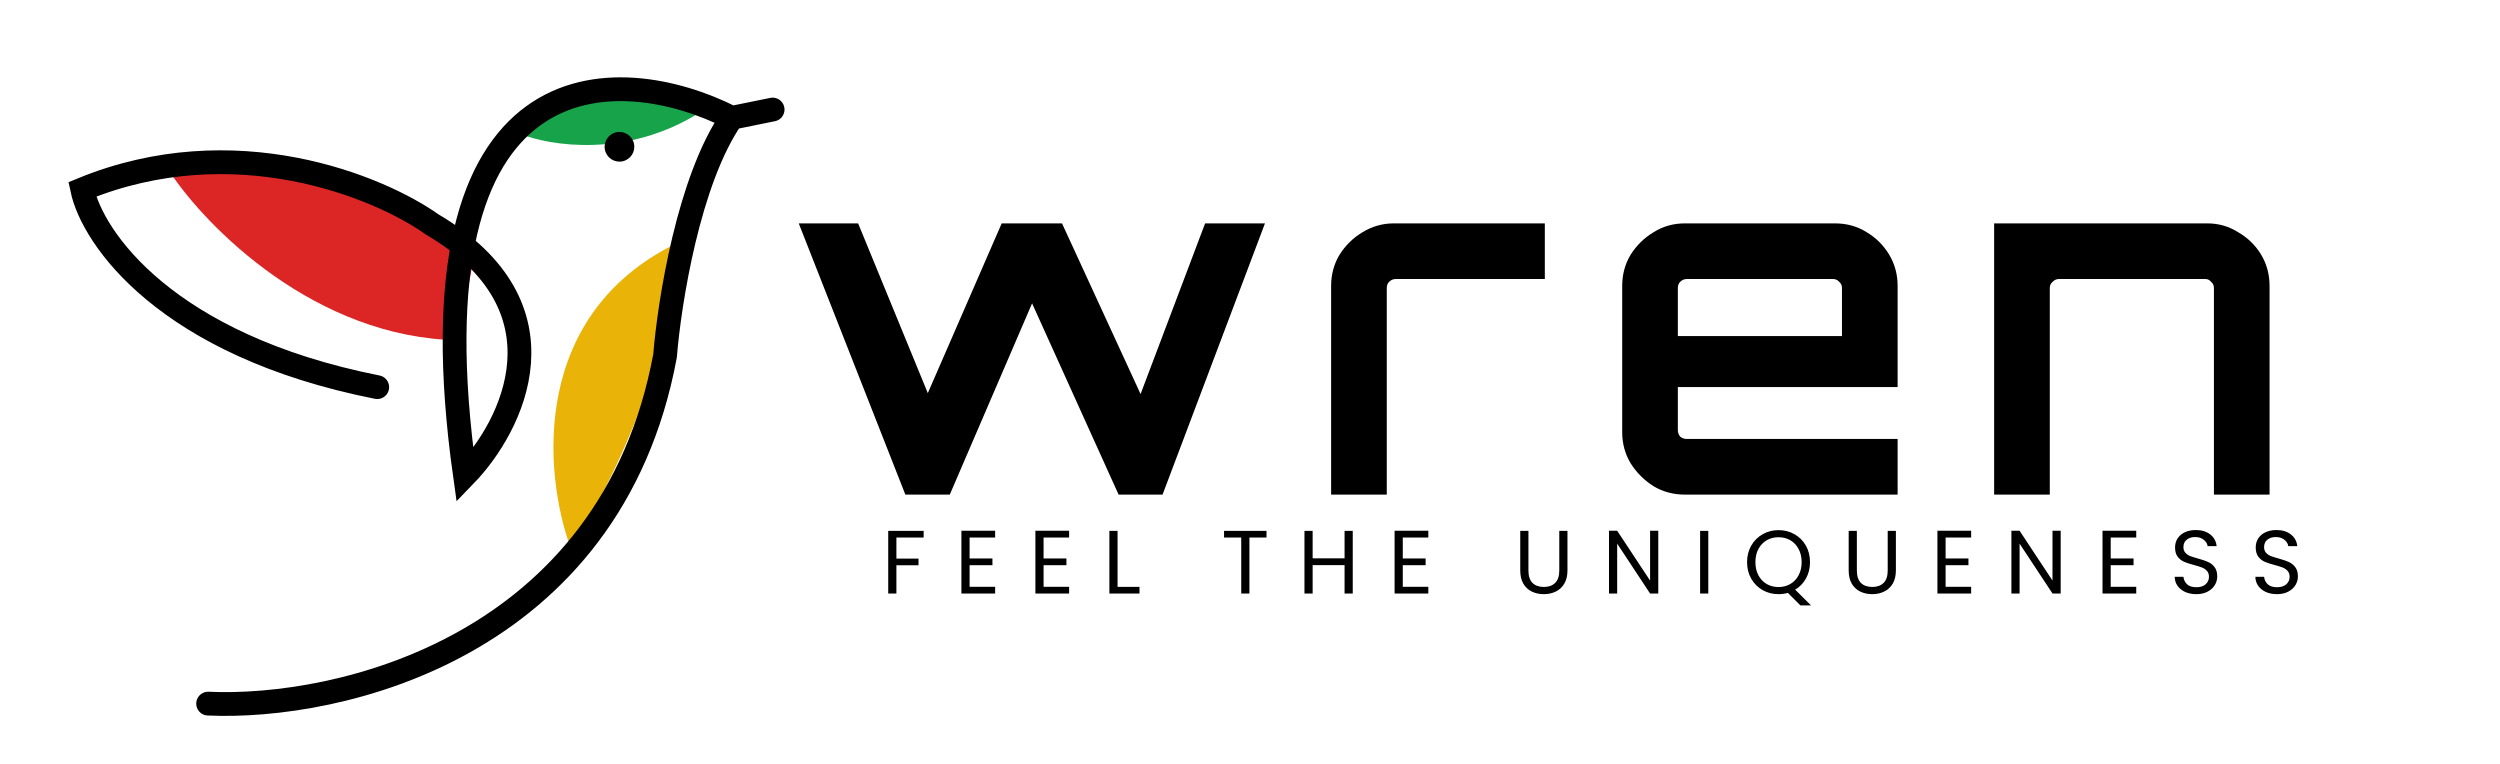 <svg width="278" height="85" viewBox="0 0 278 85" fill="none" xmlns="http://www.w3.org/2000/svg">
<path d="M100.676 55L88.82 24.84H95.424L103.172 43.716L111.388 24.84H118.096L126.832 43.82L134.008 24.84H140.664L129.276 55H124.388L114.768 33.732L105.616 55H100.676ZM148.021 55V31.808C148.021 30.525 148.333 29.364 148.957 28.324C149.616 27.284 150.465 26.452 151.505 25.828C152.58 25.169 153.741 24.84 154.989 24.84H171.785V31.028H155.197C154.92 31.028 154.677 31.132 154.469 31.34C154.296 31.513 154.209 31.739 154.209 32.016V55H148.021ZM187.356 55C186.073 55 184.912 54.688 183.872 54.064C182.832 53.405 181.983 52.556 181.324 51.516C180.7 50.476 180.388 49.315 180.388 48.032V31.808C180.388 30.525 180.7 29.364 181.324 28.324C181.983 27.284 182.832 26.452 183.872 25.828C184.912 25.169 186.073 24.84 187.356 24.84H204.048C205.365 24.84 206.544 25.169 207.584 25.828C208.624 26.452 209.456 27.284 210.08 28.324C210.704 29.364 211.016 30.525 211.016 31.808V43.04H186.576V47.824C186.576 48.101 186.663 48.344 186.836 48.552C187.044 48.725 187.287 48.812 187.564 48.812H211.016V55H187.356ZM186.576 37.372H204.828V32.016C204.828 31.739 204.724 31.513 204.516 31.34C204.343 31.132 204.117 31.028 203.84 31.028H187.564C187.287 31.028 187.044 31.132 186.836 31.34C186.663 31.513 186.576 31.739 186.576 32.016V37.372ZM221.748 55V24.84H245.46C246.708 24.84 247.852 25.169 248.892 25.828C249.967 26.452 250.816 27.284 251.44 28.324C252.064 29.364 252.376 30.525 252.376 31.808V55H246.188V32.016C246.188 31.739 246.084 31.513 245.876 31.34C245.703 31.132 245.495 31.028 245.252 31.028H228.924C228.681 31.028 228.456 31.132 228.248 31.34C228.04 31.513 227.936 31.739 227.936 32.016V55H221.748Z" fill="black"/>
<path d="M52.912 27.33L51.004 37.836C35.033 37.579 22.919 25.228 18.858 19.085C31.802 13.752 46.954 22.36 52.912 27.33Z" fill="#DC2626"/>
<path d="M57.796 14.869C61.106 16.219 69.756 17.628 77.879 12.468C74.865 9.259 66.629 5.247 57.796 14.869Z" fill="#16A34A"/>
<path d="M76.048 26.668C75.441 32.524 72.075 47.576 63.461 60.931C60.452 52.775 58.757 34.504 76.048 26.668Z" fill="#EAB308"/>
<path d="M23.143 78.243C37.555 78.907 67.894 72.102 73.953 39.572C74.43 33.63 76.582 20.016 81.381 13.104M81.381 13.104C68.721 6.688 45.061 5.658 51.703 52.87C56.999 47.407 63.681 34.176 48.043 24.948C42.131 20.756 26.074 14.109 9.143 21.062C10.283 26.451 18.44 38.393 41.948 43.051M81.381 13.104L85.915 12.181" stroke="black" stroke-width="2.644" stroke-linecap="round"/>
<circle cx="68.883" cy="16.322" r="1.652" transform="rotate(-11.505 68.883 16.322)" fill="black"/>
<path d="M102.71 59.03V59.77H99.68V62.12H102.14V62.86H99.68V66H98.77V59.03H102.71ZM107.819 59.77V62.1H110.359V62.85H107.819V65.25H110.659V66H106.909V59.02H110.659V59.77H107.819ZM116.046 59.77V62.1H118.586V62.85H116.046V65.25H118.886V66H115.136V59.02H118.886V59.77H116.046ZM124.273 65.26H126.713V66H123.363V59.03H124.273V65.26ZM140.835 59.03V59.77H138.935V66H138.025V59.77H136.115V59.03H140.835ZM150.426 59.03V66H149.516V62.84H145.966V66H145.056V59.03H145.966V62.09H149.516V59.03H150.426ZM155.989 59.77V62.1H158.529V62.85H155.989V65.25H158.829V66H155.079V59.02H158.829V59.77H155.989ZM169.962 59.03V63.44C169.962 64.06 170.112 64.52 170.412 64.82C170.719 65.12 171.142 65.27 171.682 65.27C172.216 65.27 172.632 65.12 172.932 64.82C173.239 64.52 173.392 64.06 173.392 63.44V59.03H174.302V63.43C174.302 64.01 174.186 64.5 173.952 64.9C173.719 65.293 173.402 65.587 173.002 65.78C172.609 65.973 172.166 66.07 171.672 66.07C171.179 66.07 170.732 65.973 170.332 65.78C169.939 65.587 169.626 65.293 169.392 64.9C169.166 64.5 169.052 64.01 169.052 63.43V59.03H169.962ZM184.4 66H183.49L179.83 60.45V66H178.92V59.02H179.83L183.49 64.56V59.02H184.4V66ZM189.962 59.03V66H189.052V59.03H189.962ZM200.203 67.32L198.813 65.93C198.473 66.023 198.126 66.07 197.773 66.07C197.126 66.07 196.536 65.92 196.003 65.62C195.469 65.313 195.046 64.89 194.733 64.35C194.426 63.803 194.273 63.19 194.273 62.51C194.273 61.83 194.426 61.22 194.733 60.68C195.046 60.133 195.469 59.71 196.003 59.41C196.536 59.103 197.126 58.95 197.773 58.95C198.426 58.95 199.019 59.103 199.553 59.41C200.086 59.71 200.506 60.13 200.813 60.67C201.119 61.21 201.273 61.823 201.273 62.51C201.273 63.177 201.126 63.777 200.833 64.31C200.539 64.843 200.136 65.263 199.623 65.57L201.383 67.32H200.203ZM195.203 62.51C195.203 63.063 195.313 63.55 195.533 63.97C195.759 64.39 196.066 64.713 196.453 64.94C196.846 65.167 197.286 65.28 197.773 65.28C198.259 65.28 198.696 65.167 199.083 64.94C199.476 64.713 199.783 64.39 200.003 63.97C200.229 63.55 200.343 63.063 200.343 62.51C200.343 61.95 200.229 61.463 200.003 61.05C199.783 60.63 199.479 60.307 199.093 60.08C198.706 59.853 198.266 59.74 197.773 59.74C197.279 59.74 196.839 59.853 196.453 60.08C196.066 60.307 195.759 60.63 195.533 61.05C195.313 61.463 195.203 61.95 195.203 62.51ZM206.483 59.03V63.44C206.483 64.06 206.633 64.52 206.933 64.82C207.24 65.12 207.663 65.27 208.203 65.27C208.737 65.27 209.153 65.12 209.453 64.82C209.76 64.52 209.913 64.06 209.913 63.44V59.03H210.823V63.43C210.823 64.01 210.707 64.5 210.473 64.9C210.24 65.293 209.923 65.587 209.523 65.78C209.13 65.973 208.687 66.07 208.193 66.07C207.7 66.07 207.253 65.973 206.853 65.78C206.46 65.587 206.147 65.293 205.913 64.9C205.687 64.5 205.573 64.01 205.573 63.43V59.03H206.483ZM216.351 59.77V62.1H218.891V62.85H216.351V65.25H219.191V66H215.441V59.02H219.191V59.77H216.351ZM229.148 66H228.238L224.578 60.45V66H223.668V59.02H224.578L228.238 64.56V59.02H229.148V66ZM234.71 59.77V62.1H237.25V62.85H234.71V65.25H237.55V66H233.8V59.02H237.55V59.77H234.71ZM244.237 66.07C243.777 66.07 243.363 65.99 242.997 65.83C242.637 65.663 242.353 65.437 242.147 65.15C241.94 64.857 241.833 64.52 241.827 64.14H242.797C242.83 64.467 242.963 64.743 243.197 64.97C243.437 65.19 243.783 65.3 244.237 65.3C244.67 65.3 245.01 65.193 245.257 64.98C245.51 64.76 245.637 64.48 245.637 64.14C245.637 63.873 245.563 63.657 245.417 63.49C245.27 63.323 245.087 63.197 244.867 63.11C244.647 63.023 244.35 62.93 243.977 62.83C243.517 62.71 243.147 62.59 242.867 62.47C242.593 62.35 242.357 62.163 242.157 61.91C241.963 61.65 241.867 61.303 241.867 60.87C241.867 60.49 241.963 60.153 242.157 59.86C242.35 59.567 242.62 59.34 242.967 59.18C243.32 59.02 243.723 58.94 244.177 58.94C244.83 58.94 245.363 59.103 245.777 59.43C246.197 59.757 246.433 60.19 246.487 60.73H245.487C245.453 60.463 245.313 60.23 245.067 60.03C244.82 59.823 244.493 59.72 244.087 59.72C243.707 59.72 243.397 59.82 243.157 60.02C242.917 60.213 242.797 60.487 242.797 60.84C242.797 61.093 242.867 61.3 243.007 61.46C243.153 61.62 243.33 61.743 243.537 61.83C243.75 61.91 244.047 62.003 244.427 62.11C244.887 62.237 245.257 62.363 245.537 62.49C245.817 62.61 246.057 62.8 246.257 63.06C246.457 63.313 246.557 63.66 246.557 64.1C246.557 64.44 246.467 64.76 246.287 65.06C246.107 65.36 245.84 65.603 245.487 65.79C245.133 65.977 244.717 66.07 244.237 66.07ZM253.206 66.07C252.746 66.07 252.332 65.99 251.966 65.83C251.606 65.663 251.322 65.437 251.116 65.15C250.909 64.857 250.802 64.52 250.796 64.14H251.766C251.799 64.467 251.932 64.743 252.166 64.97C252.406 65.19 252.752 65.3 253.206 65.3C253.639 65.3 253.979 65.193 254.226 64.98C254.479 64.76 254.606 64.48 254.606 64.14C254.606 63.873 254.532 63.657 254.386 63.49C254.239 63.323 254.056 63.197 253.836 63.11C253.616 63.023 253.319 62.93 252.946 62.83C252.486 62.71 252.116 62.59 251.836 62.47C251.562 62.35 251.326 62.163 251.126 61.91C250.932 61.65 250.836 61.303 250.836 60.87C250.836 60.49 250.932 60.153 251.126 59.86C251.319 59.567 251.589 59.34 251.936 59.18C252.289 59.02 252.692 58.94 253.146 58.94C253.799 58.94 254.332 59.103 254.746 59.43C255.166 59.757 255.402 60.19 255.456 60.73H254.456C254.422 60.463 254.282 60.23 254.036 60.03C253.789 59.823 253.462 59.72 253.056 59.72C252.676 59.72 252.366 59.82 252.126 60.02C251.886 60.213 251.766 60.487 251.766 60.84C251.766 61.093 251.836 61.3 251.976 61.46C252.122 61.62 252.299 61.743 252.506 61.83C252.719 61.91 253.016 62.003 253.396 62.11C253.856 62.237 254.226 62.363 254.506 62.49C254.786 62.61 255.026 62.8 255.226 63.06C255.426 63.313 255.526 63.66 255.526 64.1C255.526 64.44 255.436 64.76 255.256 65.06C255.076 65.36 254.809 65.603 254.456 65.79C254.102 65.977 253.686 66.07 253.206 66.07Z" fill="black"/>
</svg>
